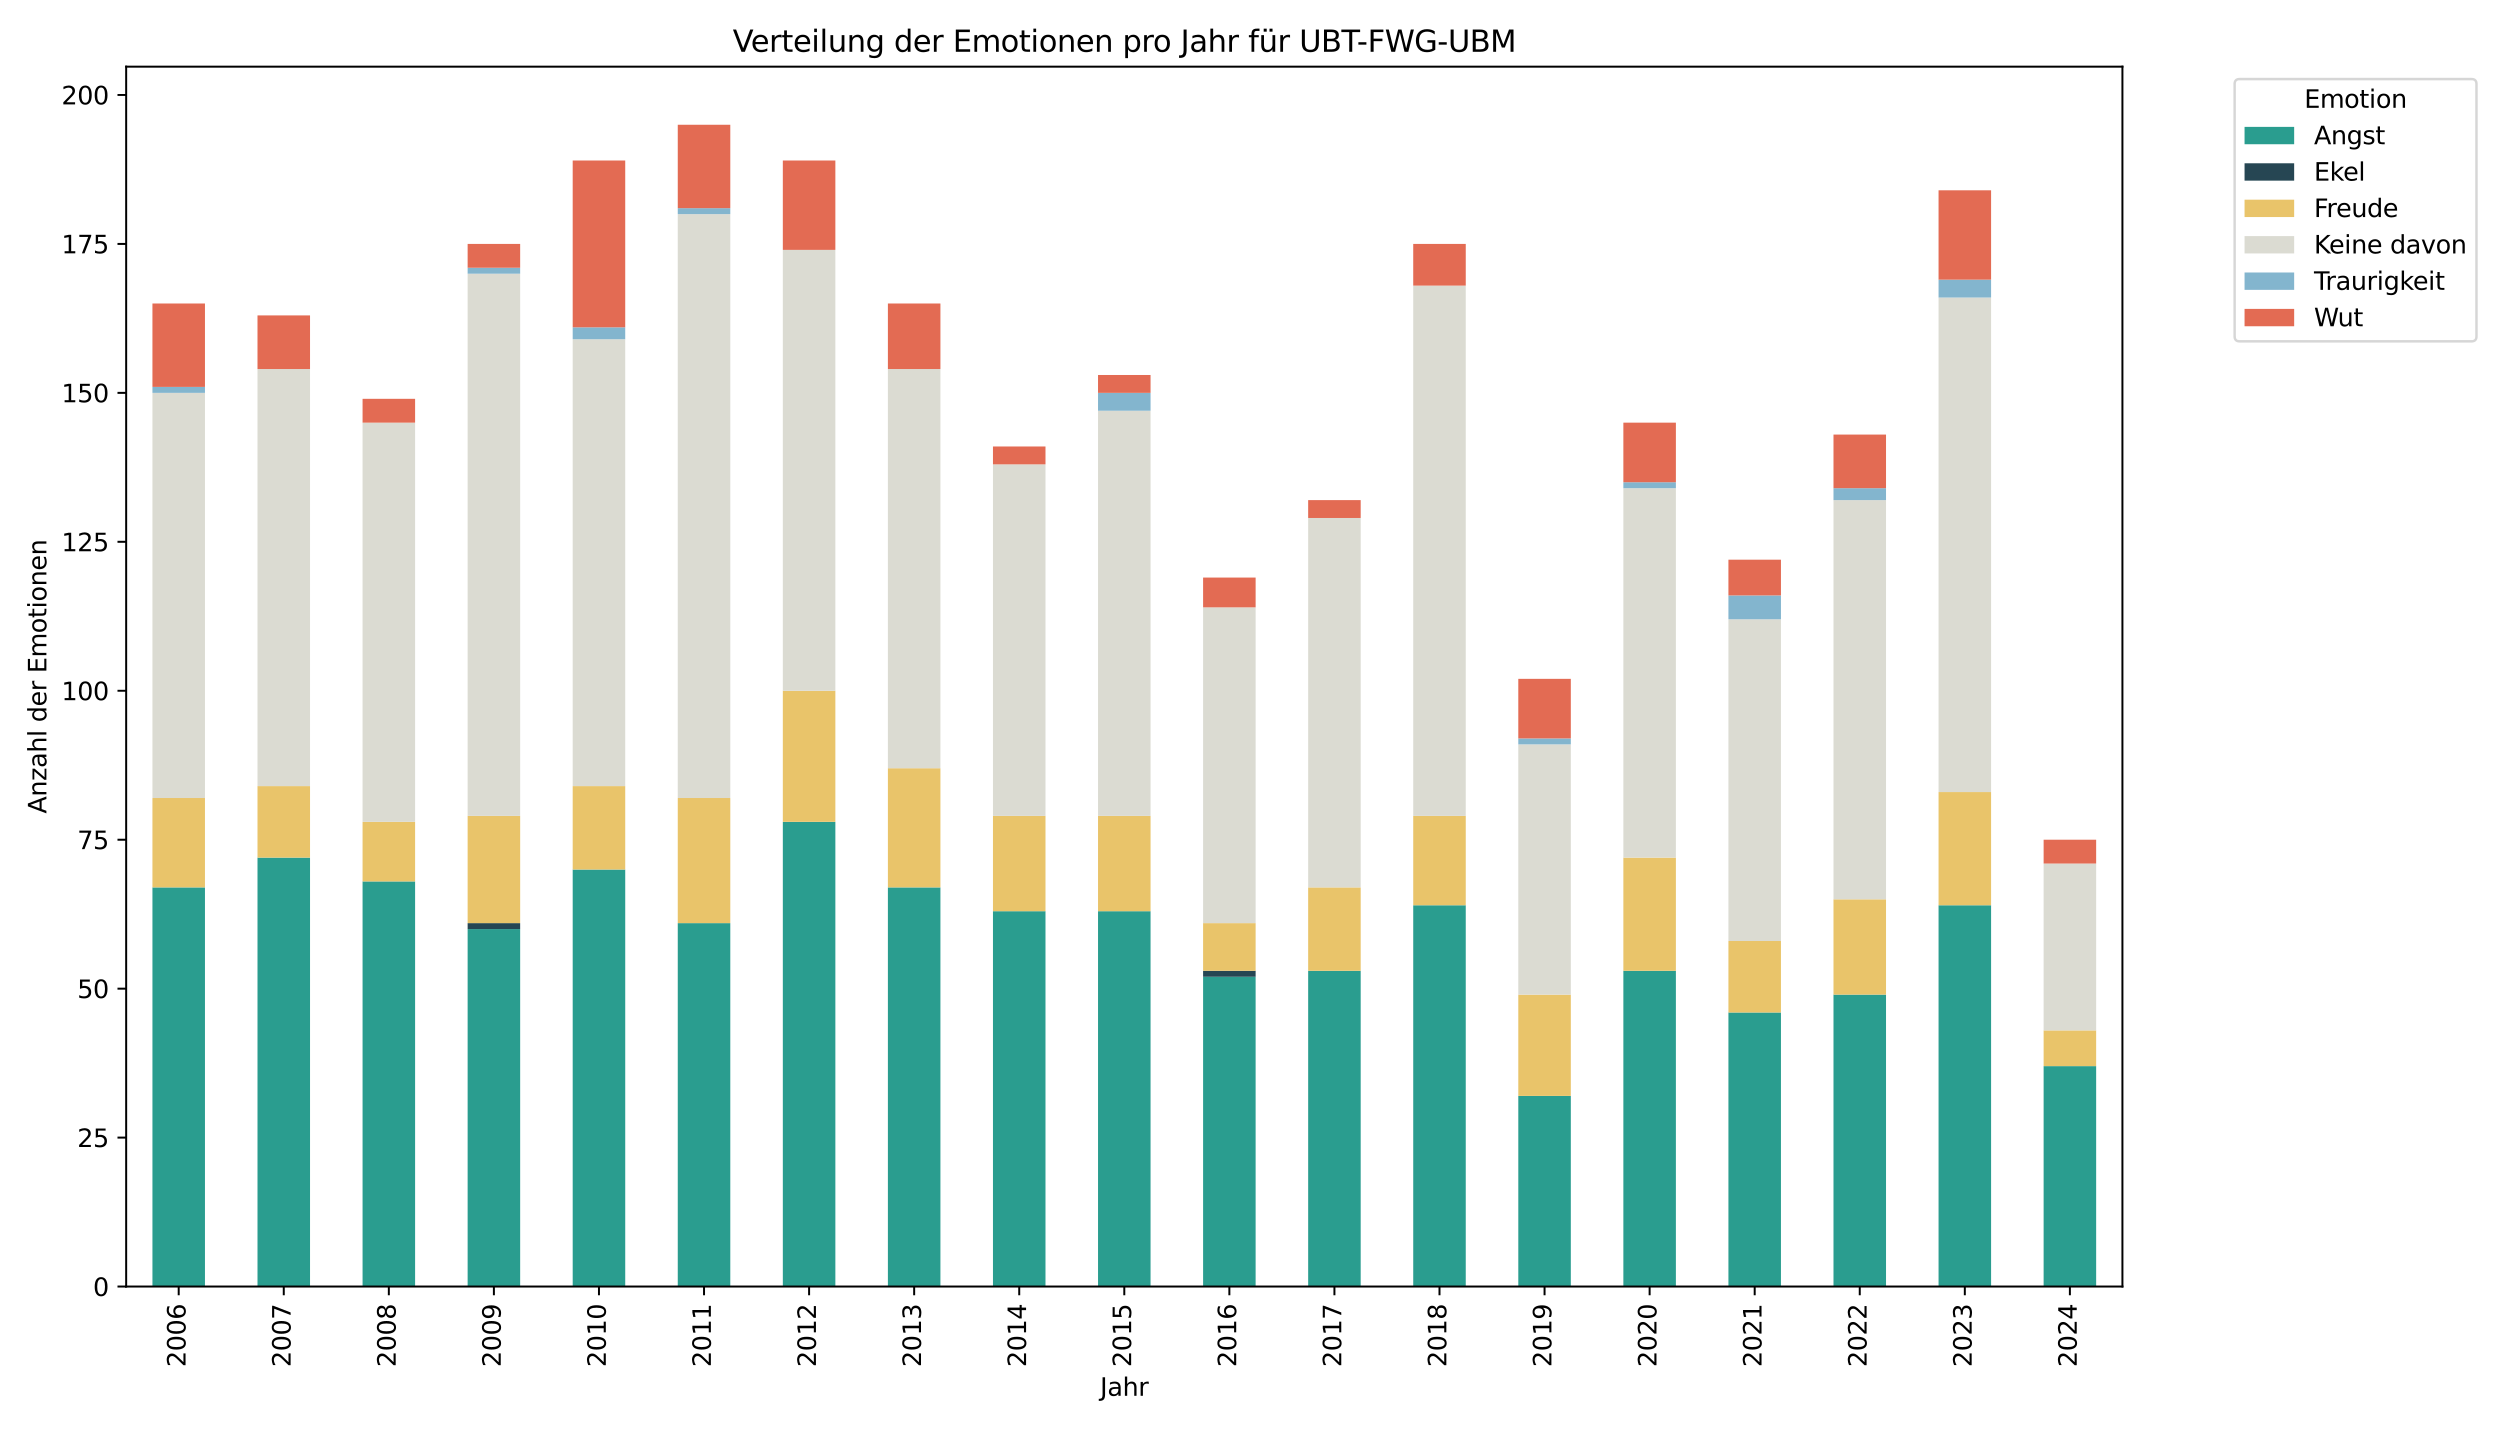 <?xml version="1.0" encoding="utf-8" standalone="no"?>
<!DOCTYPE svg PUBLIC "-//W3C//DTD SVG 1.1//EN"
  "http://www.w3.org/Graphics/SVG/1.1/DTD/svg11.dtd">
<svg xmlns:xlink="http://www.w3.org/1999/xlink" width="1008pt" height="576pt" viewBox="0 0 1008 576" xmlns="http://www.w3.org/2000/svg" version="1.1">
 <defs>
  <style type="text/css">*{stroke-linejoin: round; stroke-linecap: butt}</style>
 </defs>
 <g id="figure_1">
  <g id="patch_1">
   <path d="M 0 576 
L 1008 576 
L 1008 0 
L 0 0 
z
" style="fill: #ffffff"/>
  </g>
  <g id="axes_1">
   <g id="patch_2">
    <path d="M 50.87 518.74 
L 855.76 518.74 
L 855.76 26.88 
L 50.87 26.88 
z
" style="fill: #ffffff"/>
   </g>
   <g id="patch_3">
    <path d="M 61.461 518.74 
L 82.642 518.74 
L 82.642 357.789 
L 61.461 357.789 
z
" clip-path="url(#pc6733ae147)" style="fill: #2a9d8f"/>
   </g>
   <g id="patch_4">
    <path d="M 103.823 518.74 
L 125.005 518.74 
L 125.005 345.778 
L 103.823 345.778 
z
" clip-path="url(#pc6733ae147)" style="fill: #2a9d8f"/>
   </g>
   <g id="patch_5">
    <path d="M 146.186 518.74 
L 167.367 518.74 
L 167.367 355.387 
L 146.186 355.387 
z
" clip-path="url(#pc6733ae147)" style="fill: #2a9d8f"/>
   </g>
   <g id="patch_6">
    <path d="M 188.549 518.74 
L 209.73 518.74 
L 209.73 374.605 
L 188.549 374.605 
z
" clip-path="url(#pc6733ae147)" style="fill: #2a9d8f"/>
   </g>
   <g id="patch_7">
    <path d="M 230.911 518.74 
L 252.093 518.74 
L 252.093 350.583 
L 230.911 350.583 
z
" clip-path="url(#pc6733ae147)" style="fill: #2a9d8f"/>
   </g>
   <g id="patch_8">
    <path d="M 273.274 518.74 
L 294.455 518.74 
L 294.455 372.203 
L 273.274 372.203 
z
" clip-path="url(#pc6733ae147)" style="fill: #2a9d8f"/>
   </g>
   <g id="patch_9">
    <path d="M 315.636 518.74 
L 336.818 518.74 
L 336.818 331.365 
L 315.636 331.365 
z
" clip-path="url(#pc6733ae147)" style="fill: #2a9d8f"/>
   </g>
   <g id="patch_10">
    <path d="M 357.999 518.74 
L 379.18 518.74 
L 379.18 357.789 
L 357.999 357.789 
z
" clip-path="url(#pc6733ae147)" style="fill: #2a9d8f"/>
   </g>
   <g id="patch_11">
    <path d="M 400.362 518.74 
L 421.543 518.74 
L 421.543 367.398 
L 400.362 367.398 
z
" clip-path="url(#pc6733ae147)" style="fill: #2a9d8f"/>
   </g>
   <g id="patch_12">
    <path d="M 442.724 518.74 
L 463.906 518.74 
L 463.906 367.398 
L 442.724 367.398 
z
" clip-path="url(#pc6733ae147)" style="fill: #2a9d8f"/>
   </g>
   <g id="patch_13">
    <path d="M 485.087 518.74 
L 506.268 518.74 
L 506.268 393.823 
L 485.087 393.823 
z
" clip-path="url(#pc6733ae147)" style="fill: #2a9d8f"/>
   </g>
   <g id="patch_14">
    <path d="M 527.45 518.74 
L 548.631 518.74 
L 548.631 391.421 
L 527.45 391.421 
z
" clip-path="url(#pc6733ae147)" style="fill: #2a9d8f"/>
   </g>
   <g id="patch_15">
    <path d="M 569.812 518.74 
L 590.994 518.74 
L 590.994 364.996 
L 569.812 364.996 
z
" clip-path="url(#pc6733ae147)" style="fill: #2a9d8f"/>
   </g>
   <g id="patch_16">
    <path d="M 612.175 518.74 
L 633.356 518.74 
L 633.356 441.868 
L 612.175 441.868 
z
" clip-path="url(#pc6733ae147)" style="fill: #2a9d8f"/>
   </g>
   <g id="patch_17">
    <path d="M 654.538 518.74 
L 675.719 518.74 
L 675.719 391.421 
L 654.538 391.421 
z
" clip-path="url(#pc6733ae147)" style="fill: #2a9d8f"/>
   </g>
   <g id="patch_18">
    <path d="M 696.9 518.74 
L 718.081 518.74 
L 718.081 408.237 
L 696.9 408.237 
z
" clip-path="url(#pc6733ae147)" style="fill: #2a9d8f"/>
   </g>
   <g id="patch_19">
    <path d="M 739.263 518.74 
L 760.444 518.74 
L 760.444 401.03 
L 739.263 401.03 
z
" clip-path="url(#pc6733ae147)" style="fill: #2a9d8f"/>
   </g>
   <g id="patch_20">
    <path d="M 781.625 518.74 
L 802.807 518.74 
L 802.807 364.996 
L 781.625 364.996 
z
" clip-path="url(#pc6733ae147)" style="fill: #2a9d8f"/>
   </g>
   <g id="patch_21">
    <path d="M 823.988 518.74 
L 845.169 518.74 
L 845.169 429.857 
L 823.988 429.857 
z
" clip-path="url(#pc6733ae147)" style="fill: #2a9d8f"/>
   </g>
   <g id="patch_22">
    <path d="M 61.461 518.74 
L 82.642 518.74 
L 82.642 518.74 
L 61.461 518.74 
z
" clip-path="url(#pc6733ae147)" style="fill: #264653"/>
   </g>
   <g id="patch_23">
    <path d="M 103.823 518.74 
L 125.005 518.74 
L 125.005 518.74 
L 103.823 518.74 
z
" clip-path="url(#pc6733ae147)" style="fill: #264653"/>
   </g>
   <g id="patch_24">
    <path d="M 146.186 518.74 
L 167.367 518.74 
L 167.367 518.74 
L 146.186 518.74 
z
" clip-path="url(#pc6733ae147)" style="fill: #264653"/>
   </g>
   <g id="patch_25">
    <path d="M 188.549 374.605 
L 209.73 374.605 
L 209.73 372.203 
L 188.549 372.203 
z
" clip-path="url(#pc6733ae147)" style="fill: #264653"/>
   </g>
   <g id="patch_26">
    <path d="M 230.911 518.74 
L 252.093 518.74 
L 252.093 518.74 
L 230.911 518.74 
z
" clip-path="url(#pc6733ae147)" style="fill: #264653"/>
   </g>
   <g id="patch_27">
    <path d="M 273.274 518.74 
L 294.455 518.74 
L 294.455 518.74 
L 273.274 518.74 
z
" clip-path="url(#pc6733ae147)" style="fill: #264653"/>
   </g>
   <g id="patch_28">
    <path d="M 315.636 518.74 
L 336.818 518.74 
L 336.818 518.74 
L 315.636 518.74 
z
" clip-path="url(#pc6733ae147)" style="fill: #264653"/>
   </g>
   <g id="patch_29">
    <path d="M 357.999 518.74 
L 379.18 518.74 
L 379.18 518.74 
L 357.999 518.74 
z
" clip-path="url(#pc6733ae147)" style="fill: #264653"/>
   </g>
   <g id="patch_30">
    <path d="M 400.362 518.74 
L 421.543 518.74 
L 421.543 518.74 
L 400.362 518.74 
z
" clip-path="url(#pc6733ae147)" style="fill: #264653"/>
   </g>
   <g id="patch_31">
    <path d="M 442.724 518.74 
L 463.906 518.74 
L 463.906 518.74 
L 442.724 518.74 
z
" clip-path="url(#pc6733ae147)" style="fill: #264653"/>
   </g>
   <g id="patch_32">
    <path d="M 485.087 393.823 
L 506.268 393.823 
L 506.268 391.421 
L 485.087 391.421 
z
" clip-path="url(#pc6733ae147)" style="fill: #264653"/>
   </g>
   <g id="patch_33">
    <path d="M 527.45 518.74 
L 548.631 518.74 
L 548.631 518.74 
L 527.45 518.74 
z
" clip-path="url(#pc6733ae147)" style="fill: #264653"/>
   </g>
   <g id="patch_34">
    <path d="M 569.812 518.74 
L 590.994 518.74 
L 590.994 518.74 
L 569.812 518.74 
z
" clip-path="url(#pc6733ae147)" style="fill: #264653"/>
   </g>
   <g id="patch_35">
    <path d="M 612.175 518.74 
L 633.356 518.74 
L 633.356 518.74 
L 612.175 518.74 
z
" clip-path="url(#pc6733ae147)" style="fill: #264653"/>
   </g>
   <g id="patch_36">
    <path d="M 654.538 518.74 
L 675.719 518.74 
L 675.719 518.74 
L 654.538 518.74 
z
" clip-path="url(#pc6733ae147)" style="fill: #264653"/>
   </g>
   <g id="patch_37">
    <path d="M 696.9 518.74 
L 718.081 518.74 
L 718.081 518.74 
L 696.9 518.74 
z
" clip-path="url(#pc6733ae147)" style="fill: #264653"/>
   </g>
   <g id="patch_38">
    <path d="M 739.263 518.74 
L 760.444 518.74 
L 760.444 518.74 
L 739.263 518.74 
z
" clip-path="url(#pc6733ae147)" style="fill: #264653"/>
   </g>
   <g id="patch_39">
    <path d="M 781.625 518.74 
L 802.807 518.74 
L 802.807 518.74 
L 781.625 518.74 
z
" clip-path="url(#pc6733ae147)" style="fill: #264653"/>
   </g>
   <g id="patch_40">
    <path d="M 823.988 518.74 
L 845.169 518.74 
L 845.169 518.74 
L 823.988 518.74 
z
" clip-path="url(#pc6733ae147)" style="fill: #264653"/>
   </g>
   <g id="patch_41">
    <path d="M 61.461 357.789 
L 82.642 357.789 
L 82.642 321.756 
L 61.461 321.756 
z
" clip-path="url(#pc6733ae147)" style="fill: #e9c46a"/>
   </g>
   <g id="patch_42">
    <path d="M 103.823 345.778 
L 125.005 345.778 
L 125.005 316.951 
L 103.823 316.951 
z
" clip-path="url(#pc6733ae147)" style="fill: #e9c46a"/>
   </g>
   <g id="patch_43">
    <path d="M 146.186 355.387 
L 167.367 355.387 
L 167.367 331.365 
L 146.186 331.365 
z
" clip-path="url(#pc6733ae147)" style="fill: #e9c46a"/>
   </g>
   <g id="patch_44">
    <path d="M 188.549 372.203 
L 209.73 372.203 
L 209.73 328.963 
L 188.549 328.963 
z
" clip-path="url(#pc6733ae147)" style="fill: #e9c46a"/>
   </g>
   <g id="patch_45">
    <path d="M 230.911 350.583 
L 252.093 350.583 
L 252.093 316.951 
L 230.911 316.951 
z
" clip-path="url(#pc6733ae147)" style="fill: #e9c46a"/>
   </g>
   <g id="patch_46">
    <path d="M 273.274 372.203 
L 294.455 372.203 
L 294.455 321.756 
L 273.274 321.756 
z
" clip-path="url(#pc6733ae147)" style="fill: #e9c46a"/>
   </g>
   <g id="patch_47">
    <path d="M 315.636 331.365 
L 336.818 331.365 
L 336.818 278.515 
L 315.636 278.515 
z
" clip-path="url(#pc6733ae147)" style="fill: #e9c46a"/>
   </g>
   <g id="patch_48">
    <path d="M 357.999 357.789 
L 379.18 357.789 
L 379.18 309.745 
L 357.999 309.745 
z
" clip-path="url(#pc6733ae147)" style="fill: #e9c46a"/>
   </g>
   <g id="patch_49">
    <path d="M 400.362 367.398 
L 421.543 367.398 
L 421.543 328.963 
L 400.362 328.963 
z
" clip-path="url(#pc6733ae147)" style="fill: #e9c46a"/>
   </g>
   <g id="patch_50">
    <path d="M 442.724 367.398 
L 463.906 367.398 
L 463.906 328.963 
L 442.724 328.963 
z
" clip-path="url(#pc6733ae147)" style="fill: #e9c46a"/>
   </g>
   <g id="patch_51">
    <path d="M 485.087 391.421 
L 506.268 391.421 
L 506.268 372.203 
L 485.087 372.203 
z
" clip-path="url(#pc6733ae147)" style="fill: #e9c46a"/>
   </g>
   <g id="patch_52">
    <path d="M 527.45 391.421 
L 548.631 391.421 
L 548.631 357.789 
L 527.45 357.789 
z
" clip-path="url(#pc6733ae147)" style="fill: #e9c46a"/>
   </g>
   <g id="patch_53">
    <path d="M 569.812 364.996 
L 590.994 364.996 
L 590.994 328.963 
L 569.812 328.963 
z
" clip-path="url(#pc6733ae147)" style="fill: #e9c46a"/>
   </g>
   <g id="patch_54">
    <path d="M 612.175 441.868 
L 633.356 441.868 
L 633.356 401.03 
L 612.175 401.03 
z
" clip-path="url(#pc6733ae147)" style="fill: #e9c46a"/>
   </g>
   <g id="patch_55">
    <path d="M 654.538 391.421 
L 675.719 391.421 
L 675.719 345.778 
L 654.538 345.778 
z
" clip-path="url(#pc6733ae147)" style="fill: #e9c46a"/>
   </g>
   <g id="patch_56">
    <path d="M 696.9 408.237 
L 718.081 408.237 
L 718.081 379.41 
L 696.9 379.41 
z
" clip-path="url(#pc6733ae147)" style="fill: #e9c46a"/>
   </g>
   <g id="patch_57">
    <path d="M 739.263 401.03 
L 760.444 401.03 
L 760.444 362.594 
L 739.263 362.594 
z
" clip-path="url(#pc6733ae147)" style="fill: #e9c46a"/>
   </g>
   <g id="patch_58">
    <path d="M 781.625 364.996 
L 802.807 364.996 
L 802.807 319.354 
L 781.625 319.354 
z
" clip-path="url(#pc6733ae147)" style="fill: #e9c46a"/>
   </g>
   <g id="patch_59">
    <path d="M 823.988 429.857 
L 845.169 429.857 
L 845.169 415.443 
L 823.988 415.443 
z
" clip-path="url(#pc6733ae147)" style="fill: #e9c46a"/>
   </g>
   <g id="patch_60">
    <path d="M 61.461 321.756 
L 82.642 321.756 
L 82.642 158.403 
L 61.461 158.403 
z
" clip-path="url(#pc6733ae147)" style="fill: #dbdbd2"/>
   </g>
   <g id="patch_61">
    <path d="M 103.823 316.951 
L 125.005 316.951 
L 125.005 148.794 
L 103.823 148.794 
z
" clip-path="url(#pc6733ae147)" style="fill: #dbdbd2"/>
   </g>
   <g id="patch_62">
    <path d="M 146.186 331.365 
L 167.367 331.365 
L 167.367 170.414 
L 146.186 170.414 
z
" clip-path="url(#pc6733ae147)" style="fill: #dbdbd2"/>
   </g>
   <g id="patch_63">
    <path d="M 188.549 328.963 
L 209.73 328.963 
L 209.73 110.358 
L 188.549 110.358 
z
" clip-path="url(#pc6733ae147)" style="fill: #dbdbd2"/>
   </g>
   <g id="patch_64">
    <path d="M 230.911 316.951 
L 252.093 316.951 
L 252.093 136.783 
L 230.911 136.783 
z
" clip-path="url(#pc6733ae147)" style="fill: #dbdbd2"/>
   </g>
   <g id="patch_65">
    <path d="M 273.274 321.756 
L 294.455 321.756 
L 294.455 86.336 
L 273.274 86.336 
z
" clip-path="url(#pc6733ae147)" style="fill: #dbdbd2"/>
   </g>
   <g id="patch_66">
    <path d="M 315.636 278.515 
L 336.818 278.515 
L 336.818 100.749 
L 315.636 100.749 
z
" clip-path="url(#pc6733ae147)" style="fill: #dbdbd2"/>
   </g>
   <g id="patch_67">
    <path d="M 357.999 309.745 
L 379.18 309.745 
L 379.18 148.794 
L 357.999 148.794 
z
" clip-path="url(#pc6733ae147)" style="fill: #dbdbd2"/>
   </g>
   <g id="patch_68">
    <path d="M 400.362 328.963 
L 421.543 328.963 
L 421.543 187.23 
L 400.362 187.23 
z
" clip-path="url(#pc6733ae147)" style="fill: #dbdbd2"/>
   </g>
   <g id="patch_69">
    <path d="M 442.724 328.963 
L 463.906 328.963 
L 463.906 165.61 
L 442.724 165.61 
z
" clip-path="url(#pc6733ae147)" style="fill: #dbdbd2"/>
   </g>
   <g id="patch_70">
    <path d="M 485.087 372.203 
L 506.268 372.203 
L 506.268 244.884 
L 485.087 244.884 
z
" clip-path="url(#pc6733ae147)" style="fill: #dbdbd2"/>
   </g>
   <g id="patch_71">
    <path d="M 527.45 357.789 
L 548.631 357.789 
L 548.631 208.85 
L 527.45 208.85 
z
" clip-path="url(#pc6733ae147)" style="fill: #dbdbd2"/>
   </g>
   <g id="patch_72">
    <path d="M 569.812 328.963 
L 590.994 328.963 
L 590.994 115.163 
L 569.812 115.163 
z
" clip-path="url(#pc6733ae147)" style="fill: #dbdbd2"/>
   </g>
   <g id="patch_73">
    <path d="M 612.175 401.03 
L 633.356 401.03 
L 633.356 300.136 
L 612.175 300.136 
z
" clip-path="url(#pc6733ae147)" style="fill: #dbdbd2"/>
   </g>
   <g id="patch_74">
    <path d="M 654.538 345.778 
L 675.719 345.778 
L 675.719 196.839 
L 654.538 196.839 
z
" clip-path="url(#pc6733ae147)" style="fill: #dbdbd2"/>
   </g>
   <g id="patch_75">
    <path d="M 696.9 379.41 
L 718.081 379.41 
L 718.081 249.688 
L 696.9 249.688 
z
" clip-path="url(#pc6733ae147)" style="fill: #dbdbd2"/>
   </g>
   <g id="patch_76">
    <path d="M 739.263 362.594 
L 760.444 362.594 
L 760.444 201.643 
L 739.263 201.643 
z
" clip-path="url(#pc6733ae147)" style="fill: #dbdbd2"/>
   </g>
   <g id="patch_77">
    <path d="M 781.625 319.354 
L 802.807 319.354 
L 802.807 119.967 
L 781.625 119.967 
z
" clip-path="url(#pc6733ae147)" style="fill: #dbdbd2"/>
   </g>
   <g id="patch_78">
    <path d="M 823.988 415.443 
L 845.169 415.443 
L 845.169 348.18 
L 823.988 348.18 
z
" clip-path="url(#pc6733ae147)" style="fill: #dbdbd2"/>
   </g>
   <g id="patch_79">
    <path d="M 61.461 158.403 
L 82.642 158.403 
L 82.642 156.001 
L 61.461 156.001 
z
" clip-path="url(#pc6733ae147)" style="fill: #83b5ce"/>
   </g>
   <g id="patch_80">
    <path d="M 103.823 518.74 
L 125.005 518.74 
L 125.005 518.74 
L 103.823 518.74 
z
" clip-path="url(#pc6733ae147)" style="fill: #83b5ce"/>
   </g>
   <g id="patch_81">
    <path d="M 146.186 518.74 
L 167.367 518.74 
L 167.367 518.74 
L 146.186 518.74 
z
" clip-path="url(#pc6733ae147)" style="fill: #83b5ce"/>
   </g>
   <g id="patch_82">
    <path d="M 188.549 110.358 
L 209.73 110.358 
L 209.73 107.956 
L 188.549 107.956 
z
" clip-path="url(#pc6733ae147)" style="fill: #83b5ce"/>
   </g>
   <g id="patch_83">
    <path d="M 230.911 136.783 
L 252.093 136.783 
L 252.093 131.978 
L 230.911 131.978 
z
" clip-path="url(#pc6733ae147)" style="fill: #83b5ce"/>
   </g>
   <g id="patch_84">
    <path d="M 273.274 86.336 
L 294.455 86.336 
L 294.455 83.933 
L 273.274 83.933 
z
" clip-path="url(#pc6733ae147)" style="fill: #83b5ce"/>
   </g>
   <g id="patch_85">
    <path d="M 315.636 518.74 
L 336.818 518.74 
L 336.818 518.74 
L 315.636 518.74 
z
" clip-path="url(#pc6733ae147)" style="fill: #83b5ce"/>
   </g>
   <g id="patch_86">
    <path d="M 357.999 518.74 
L 379.18 518.74 
L 379.18 518.74 
L 357.999 518.74 
z
" clip-path="url(#pc6733ae147)" style="fill: #83b5ce"/>
   </g>
   <g id="patch_87">
    <path d="M 400.362 518.74 
L 421.543 518.74 
L 421.543 518.74 
L 400.362 518.74 
z
" clip-path="url(#pc6733ae147)" style="fill: #83b5ce"/>
   </g>
   <g id="patch_88">
    <path d="M 442.724 165.61 
L 463.906 165.61 
L 463.906 158.403 
L 442.724 158.403 
z
" clip-path="url(#pc6733ae147)" style="fill: #83b5ce"/>
   </g>
   <g id="patch_89">
    <path d="M 485.087 518.74 
L 506.268 518.74 
L 506.268 518.74 
L 485.087 518.74 
z
" clip-path="url(#pc6733ae147)" style="fill: #83b5ce"/>
   </g>
   <g id="patch_90">
    <path d="M 527.45 518.74 
L 548.631 518.74 
L 548.631 518.74 
L 527.45 518.74 
z
" clip-path="url(#pc6733ae147)" style="fill: #83b5ce"/>
   </g>
   <g id="patch_91">
    <path d="M 569.812 518.74 
L 590.994 518.74 
L 590.994 518.74 
L 569.812 518.74 
z
" clip-path="url(#pc6733ae147)" style="fill: #83b5ce"/>
   </g>
   <g id="patch_92">
    <path d="M 612.175 300.136 
L 633.356 300.136 
L 633.356 297.733 
L 612.175 297.733 
z
" clip-path="url(#pc6733ae147)" style="fill: #83b5ce"/>
   </g>
   <g id="patch_93">
    <path d="M 654.538 196.839 
L 675.719 196.839 
L 675.719 194.437 
L 654.538 194.437 
z
" clip-path="url(#pc6733ae147)" style="fill: #83b5ce"/>
   </g>
   <g id="patch_94">
    <path d="M 696.9 249.688 
L 718.081 249.688 
L 718.081 240.079 
L 696.9 240.079 
z
" clip-path="url(#pc6733ae147)" style="fill: #83b5ce"/>
   </g>
   <g id="patch_95">
    <path d="M 739.263 201.643 
L 760.444 201.643 
L 760.444 196.839 
L 739.263 196.839 
z
" clip-path="url(#pc6733ae147)" style="fill: #83b5ce"/>
   </g>
   <g id="patch_96">
    <path d="M 781.625 119.967 
L 802.807 119.967 
L 802.807 112.76 
L 781.625 112.76 
z
" clip-path="url(#pc6733ae147)" style="fill: #83b5ce"/>
   </g>
   <g id="patch_97">
    <path d="M 823.988 518.74 
L 845.169 518.74 
L 845.169 518.74 
L 823.988 518.74 
z
" clip-path="url(#pc6733ae147)" style="fill: #83b5ce"/>
   </g>
   <g id="patch_98">
    <path d="M 61.461 156.001 
L 82.642 156.001 
L 82.642 122.369 
L 61.461 122.369 
z
" clip-path="url(#pc6733ae147)" style="fill: #e36b53"/>
   </g>
   <g id="patch_99">
    <path d="M 103.823 148.794 
L 125.005 148.794 
L 125.005 127.174 
L 103.823 127.174 
z
" clip-path="url(#pc6733ae147)" style="fill: #e36b53"/>
   </g>
   <g id="patch_100">
    <path d="M 146.186 170.414 
L 167.367 170.414 
L 167.367 160.805 
L 146.186 160.805 
z
" clip-path="url(#pc6733ae147)" style="fill: #e36b53"/>
   </g>
   <g id="patch_101">
    <path d="M 188.549 107.956 
L 209.73 107.956 
L 209.73 98.347 
L 188.549 98.347 
z
" clip-path="url(#pc6733ae147)" style="fill: #e36b53"/>
   </g>
   <g id="patch_102">
    <path d="M 230.911 131.978 
L 252.093 131.978 
L 252.093 64.715 
L 230.911 64.715 
z
" clip-path="url(#pc6733ae147)" style="fill: #e36b53"/>
   </g>
   <g id="patch_103">
    <path d="M 273.274 83.933 
L 294.455 83.933 
L 294.455 50.302 
L 273.274 50.302 
z
" clip-path="url(#pc6733ae147)" style="fill: #e36b53"/>
   </g>
   <g id="patch_104">
    <path d="M 315.636 100.749 
L 336.818 100.749 
L 336.818 64.715 
L 315.636 64.715 
z
" clip-path="url(#pc6733ae147)" style="fill: #e36b53"/>
   </g>
   <g id="patch_105">
    <path d="M 357.999 148.794 
L 379.18 148.794 
L 379.18 122.369 
L 357.999 122.369 
z
" clip-path="url(#pc6733ae147)" style="fill: #e36b53"/>
   </g>
   <g id="patch_106">
    <path d="M 400.362 187.23 
L 421.543 187.23 
L 421.543 180.023 
L 400.362 180.023 
z
" clip-path="url(#pc6733ae147)" style="fill: #e36b53"/>
   </g>
   <g id="patch_107">
    <path d="M 442.724 158.403 
L 463.906 158.403 
L 463.906 151.196 
L 442.724 151.196 
z
" clip-path="url(#pc6733ae147)" style="fill: #e36b53"/>
   </g>
   <g id="patch_108">
    <path d="M 485.087 244.884 
L 506.268 244.884 
L 506.268 232.873 
L 485.087 232.873 
z
" clip-path="url(#pc6733ae147)" style="fill: #e36b53"/>
   </g>
   <g id="patch_109">
    <path d="M 527.45 208.85 
L 548.631 208.85 
L 548.631 201.643 
L 527.45 201.643 
z
" clip-path="url(#pc6733ae147)" style="fill: #e36b53"/>
   </g>
   <g id="patch_110">
    <path d="M 569.812 115.163 
L 590.994 115.163 
L 590.994 98.347 
L 569.812 98.347 
z
" clip-path="url(#pc6733ae147)" style="fill: #e36b53"/>
   </g>
   <g id="patch_111">
    <path d="M 612.175 297.733 
L 633.356 297.733 
L 633.356 273.711 
L 612.175 273.711 
z
" clip-path="url(#pc6733ae147)" style="fill: #e36b53"/>
   </g>
   <g id="patch_112">
    <path d="M 654.538 194.437 
L 675.719 194.437 
L 675.719 170.414 
L 654.538 170.414 
z
" clip-path="url(#pc6733ae147)" style="fill: #e36b53"/>
   </g>
   <g id="patch_113">
    <path d="M 696.9 240.079 
L 718.081 240.079 
L 718.081 225.666 
L 696.9 225.666 
z
" clip-path="url(#pc6733ae147)" style="fill: #e36b53"/>
   </g>
   <g id="patch_114">
    <path d="M 739.263 196.839 
L 760.444 196.839 
L 760.444 175.219 
L 739.263 175.219 
z
" clip-path="url(#pc6733ae147)" style="fill: #e36b53"/>
   </g>
   <g id="patch_115">
    <path d="M 781.625 112.76 
L 802.807 112.76 
L 802.807 76.727 
L 781.625 76.727 
z
" clip-path="url(#pc6733ae147)" style="fill: #e36b53"/>
   </g>
   <g id="patch_116">
    <path d="M 823.988 348.18 
L 845.169 348.18 
L 845.169 338.572 
L 823.988 338.572 
z
" clip-path="url(#pc6733ae147)" style="fill: #e36b53"/>
   </g>
   <g id="matplotlib.axis_1">
    <g id="xtick_1">
     <g id="line2d_1">
      <defs>
       <path id="m3688b5dd7b" d="M 0 0 
L 0 3.5 
" style="stroke: #000000; stroke-width: 0.8"/>
      </defs>
      <g>
       <use xlink:href="#m3688b5dd7b" x="72.051" y="518.74" style="stroke: #000000; stroke-width: 0.8"/>
      </g>
     </g>
     <g id="text_1">
      <!-- 2006 -->
      <g transform="translate(74.811 551.19) rotate(-90) scale(0.1 -0.1)">
       <defs>
        <path id="DejaVuSans-32" d="M 1228 531 
L 3431 531 
L 3431 0 
L 469 0 
L 469 531 
Q 828 903 1448 1529 
Q 2069 2156 2228 2338 
Q 2531 2678 2651 2914 
Q 2772 3150 2772 3378 
Q 2772 3750 2511 3984 
Q 2250 4219 1831 4219 
Q 1534 4219 1204 4116 
Q 875 4013 500 3803 
L 500 4441 
Q 881 4594 1212 4672 
Q 1544 4750 1819 4750 
Q 2544 4750 2975 4387 
Q 3406 4025 3406 3419 
Q 3406 3131 3298 2873 
Q 3191 2616 2906 2266 
Q 2828 2175 2409 1742 
Q 1991 1309 1228 531 
z
" transform="scale(0.016)"/>
        <path id="DejaVuSans-30" d="M 2034 4250 
Q 1547 4250 1301 3770 
Q 1056 3291 1056 2328 
Q 1056 1369 1301 889 
Q 1547 409 2034 409 
Q 2525 409 2770 889 
Q 3016 1369 3016 2328 
Q 3016 3291 2770 3770 
Q 2525 4250 2034 4250 
z
M 2034 4750 
Q 2819 4750 3233 4129 
Q 3647 3509 3647 2328 
Q 3647 1150 3233 529 
Q 2819 -91 2034 -91 
Q 1250 -91 836 529 
Q 422 1150 422 2328 
Q 422 3509 836 4129 
Q 1250 4750 2034 4750 
z
" transform="scale(0.016)"/>
        <path id="DejaVuSans-36" d="M 2113 2584 
Q 1688 2584 1439 2293 
Q 1191 2003 1191 1497 
Q 1191 994 1439 701 
Q 1688 409 2113 409 
Q 2538 409 2786 701 
Q 3034 994 3034 1497 
Q 3034 2003 2786 2293 
Q 2538 2584 2113 2584 
z
M 3366 4563 
L 3366 3988 
Q 3128 4100 2886 4159 
Q 2644 4219 2406 4219 
Q 1781 4219 1451 3797 
Q 1122 3375 1075 2522 
Q 1259 2794 1537 2939 
Q 1816 3084 2150 3084 
Q 2853 3084 3261 2657 
Q 3669 2231 3669 1497 
Q 3669 778 3244 343 
Q 2819 -91 2113 -91 
Q 1303 -91 875 529 
Q 447 1150 447 2328 
Q 447 3434 972 4092 
Q 1497 4750 2381 4750 
Q 2619 4750 2861 4703 
Q 3103 4656 3366 4563 
z
" transform="scale(0.016)"/>
       </defs>
       <use xlink:href="#DejaVuSans-32"/>
       <use xlink:href="#DejaVuSans-30" x="63.623"/>
       <use xlink:href="#DejaVuSans-30" x="127.246"/>
       <use xlink:href="#DejaVuSans-36" x="190.869"/>
      </g>
     </g>
    </g>
    <g id="xtick_2">
     <g id="line2d_2">
      <g>
       <use xlink:href="#m3688b5dd7b" x="114.414" y="518.74" style="stroke: #000000; stroke-width: 0.8"/>
      </g>
     </g>
     <g id="text_2">
      <!-- 2007 -->
      <g transform="translate(117.173 551.19) rotate(-90) scale(0.1 -0.1)">
       <defs>
        <path id="DejaVuSans-37" d="M 525 4666 
L 3525 4666 
L 3525 4397 
L 1831 0 
L 1172 0 
L 2766 4134 
L 525 4134 
L 525 4666 
z
" transform="scale(0.016)"/>
       </defs>
       <use xlink:href="#DejaVuSans-32"/>
       <use xlink:href="#DejaVuSans-30" x="63.623"/>
       <use xlink:href="#DejaVuSans-30" x="127.246"/>
       <use xlink:href="#DejaVuSans-37" x="190.869"/>
      </g>
     </g>
    </g>
    <g id="xtick_3">
     <g id="line2d_3">
      <g>
       <use xlink:href="#m3688b5dd7b" x="156.777" y="518.74" style="stroke: #000000; stroke-width: 0.8"/>
      </g>
     </g>
     <g id="text_3">
      <!-- 2008 -->
      <g transform="translate(159.536 551.19) rotate(-90) scale(0.1 -0.1)">
       <defs>
        <path id="DejaVuSans-38" d="M 2034 2216 
Q 1584 2216 1326 1975 
Q 1069 1734 1069 1313 
Q 1069 891 1326 650 
Q 1584 409 2034 409 
Q 2484 409 2743 651 
Q 3003 894 3003 1313 
Q 3003 1734 2745 1975 
Q 2488 2216 2034 2216 
z
M 1403 2484 
Q 997 2584 770 2862 
Q 544 3141 544 3541 
Q 544 4100 942 4425 
Q 1341 4750 2034 4750 
Q 2731 4750 3128 4425 
Q 3525 4100 3525 3541 
Q 3525 3141 3298 2862 
Q 3072 2584 2669 2484 
Q 3125 2378 3379 2068 
Q 3634 1759 3634 1313 
Q 3634 634 3220 271 
Q 2806 -91 2034 -91 
Q 1263 -91 848 271 
Q 434 634 434 1313 
Q 434 1759 690 2068 
Q 947 2378 1403 2484 
z
M 1172 3481 
Q 1172 3119 1398 2916 
Q 1625 2713 2034 2713 
Q 2441 2713 2670 2916 
Q 2900 3119 2900 3481 
Q 2900 3844 2670 4047 
Q 2441 4250 2034 4250 
Q 1625 4250 1398 4047 
Q 1172 3844 1172 3481 
z
" transform="scale(0.016)"/>
       </defs>
       <use xlink:href="#DejaVuSans-32"/>
       <use xlink:href="#DejaVuSans-30" x="63.623"/>
       <use xlink:href="#DejaVuSans-30" x="127.246"/>
       <use xlink:href="#DejaVuSans-38" x="190.869"/>
      </g>
     </g>
    </g>
    <g id="xtick_4">
     <g id="line2d_4">
      <g>
       <use xlink:href="#m3688b5dd7b" x="199.139" y="518.74" style="stroke: #000000; stroke-width: 0.8"/>
      </g>
     </g>
     <g id="text_4">
      <!-- 2009 -->
      <g transform="translate(201.899 551.19) rotate(-90) scale(0.1 -0.1)">
       <defs>
        <path id="DejaVuSans-39" d="M 703 97 
L 703 672 
Q 941 559 1184 500 
Q 1428 441 1663 441 
Q 2288 441 2617 861 
Q 2947 1281 2994 2138 
Q 2813 1869 2534 1725 
Q 2256 1581 1919 1581 
Q 1219 1581 811 2004 
Q 403 2428 403 3163 
Q 403 3881 828 4315 
Q 1253 4750 1959 4750 
Q 2769 4750 3195 4129 
Q 3622 3509 3622 2328 
Q 3622 1225 3098 567 
Q 2575 -91 1691 -91 
Q 1453 -91 1209 -44 
Q 966 3 703 97 
z
M 1959 2075 
Q 2384 2075 2632 2365 
Q 2881 2656 2881 3163 
Q 2881 3666 2632 3958 
Q 2384 4250 1959 4250 
Q 1534 4250 1286 3958 
Q 1038 3666 1038 3163 
Q 1038 2656 1286 2365 
Q 1534 2075 1959 2075 
z
" transform="scale(0.016)"/>
       </defs>
       <use xlink:href="#DejaVuSans-32"/>
       <use xlink:href="#DejaVuSans-30" x="63.623"/>
       <use xlink:href="#DejaVuSans-30" x="127.246"/>
       <use xlink:href="#DejaVuSans-39" x="190.869"/>
      </g>
     </g>
    </g>
    <g id="xtick_5">
     <g id="line2d_5">
      <g>
       <use xlink:href="#m3688b5dd7b" x="241.502" y="518.74" style="stroke: #000000; stroke-width: 0.8"/>
      </g>
     </g>
     <g id="text_5">
      <!-- 2010 -->
      <g transform="translate(244.261 551.19) rotate(-90) scale(0.1 -0.1)">
       <defs>
        <path id="DejaVuSans-31" d="M 794 531 
L 1825 531 
L 1825 4091 
L 703 3866 
L 703 4441 
L 1819 4666 
L 2450 4666 
L 2450 531 
L 3481 531 
L 3481 0 
L 794 0 
L 794 531 
z
" transform="scale(0.016)"/>
       </defs>
       <use xlink:href="#DejaVuSans-32"/>
       <use xlink:href="#DejaVuSans-30" x="63.623"/>
       <use xlink:href="#DejaVuSans-31" x="127.246"/>
       <use xlink:href="#DejaVuSans-30" x="190.869"/>
      </g>
     </g>
    </g>
    <g id="xtick_6">
     <g id="line2d_6">
      <g>
       <use xlink:href="#m3688b5dd7b" x="283.864" y="518.74" style="stroke: #000000; stroke-width: 0.8"/>
      </g>
     </g>
     <g id="text_6">
      <!-- 2011 -->
      <g transform="translate(286.624 551.19) rotate(-90) scale(0.1 -0.1)">
       <use xlink:href="#DejaVuSans-32"/>
       <use xlink:href="#DejaVuSans-30" x="63.623"/>
       <use xlink:href="#DejaVuSans-31" x="127.246"/>
       <use xlink:href="#DejaVuSans-31" x="190.869"/>
      </g>
     </g>
    </g>
    <g id="xtick_7">
     <g id="line2d_7">
      <g>
       <use xlink:href="#m3688b5dd7b" x="326.227" y="518.74" style="stroke: #000000; stroke-width: 0.8"/>
      </g>
     </g>
     <g id="text_7">
      <!-- 2012 -->
      <g transform="translate(328.986 551.19) rotate(-90) scale(0.1 -0.1)">
       <use xlink:href="#DejaVuSans-32"/>
       <use xlink:href="#DejaVuSans-30" x="63.623"/>
       <use xlink:href="#DejaVuSans-31" x="127.246"/>
       <use xlink:href="#DejaVuSans-32" x="190.869"/>
      </g>
     </g>
    </g>
    <g id="xtick_8">
     <g id="line2d_8">
      <g>
       <use xlink:href="#m3688b5dd7b" x="368.59" y="518.74" style="stroke: #000000; stroke-width: 0.8"/>
      </g>
     </g>
     <g id="text_8">
      <!-- 2013 -->
      <g transform="translate(371.349 551.19) rotate(-90) scale(0.1 -0.1)">
       <defs>
        <path id="DejaVuSans-33" d="M 2597 2516 
Q 3050 2419 3304 2112 
Q 3559 1806 3559 1356 
Q 3559 666 3084 287 
Q 2609 -91 1734 -91 
Q 1441 -91 1130 -33 
Q 819 25 488 141 
L 488 750 
Q 750 597 1062 519 
Q 1375 441 1716 441 
Q 2309 441 2620 675 
Q 2931 909 2931 1356 
Q 2931 1769 2642 2001 
Q 2353 2234 1838 2234 
L 1294 2234 
L 1294 2753 
L 1863 2753 
Q 2328 2753 2575 2939 
Q 2822 3125 2822 3475 
Q 2822 3834 2567 4026 
Q 2313 4219 1838 4219 
Q 1578 4219 1281 4162 
Q 984 4106 628 3988 
L 628 4550 
Q 988 4650 1302 4700 
Q 1616 4750 1894 4750 
Q 2613 4750 3031 4423 
Q 3450 4097 3450 3541 
Q 3450 3153 3228 2886 
Q 3006 2619 2597 2516 
z
" transform="scale(0.016)"/>
       </defs>
       <use xlink:href="#DejaVuSans-32"/>
       <use xlink:href="#DejaVuSans-30" x="63.623"/>
       <use xlink:href="#DejaVuSans-31" x="127.246"/>
       <use xlink:href="#DejaVuSans-33" x="190.869"/>
      </g>
     </g>
    </g>
    <g id="xtick_9">
     <g id="line2d_9">
      <g>
       <use xlink:href="#m3688b5dd7b" x="410.952" y="518.74" style="stroke: #000000; stroke-width: 0.8"/>
      </g>
     </g>
     <g id="text_9">
      <!-- 2014 -->
      <g transform="translate(413.712 551.19) rotate(-90) scale(0.1 -0.1)">
       <defs>
        <path id="DejaVuSans-34" d="M 2419 4116 
L 825 1625 
L 2419 1625 
L 2419 4116 
z
M 2253 4666 
L 3047 4666 
L 3047 1625 
L 3713 1625 
L 3713 1100 
L 3047 1100 
L 3047 0 
L 2419 0 
L 2419 1100 
L 313 1100 
L 313 1709 
L 2253 4666 
z
" transform="scale(0.016)"/>
       </defs>
       <use xlink:href="#DejaVuSans-32"/>
       <use xlink:href="#DejaVuSans-30" x="63.623"/>
       <use xlink:href="#DejaVuSans-31" x="127.246"/>
       <use xlink:href="#DejaVuSans-34" x="190.869"/>
      </g>
     </g>
    </g>
    <g id="xtick_10">
     <g id="line2d_10">
      <g>
       <use xlink:href="#m3688b5dd7b" x="453.315" y="518.74" style="stroke: #000000; stroke-width: 0.8"/>
      </g>
     </g>
     <g id="text_10">
      <!-- 2015 -->
      <g transform="translate(456.074 551.19) rotate(-90) scale(0.1 -0.1)">
       <defs>
        <path id="DejaVuSans-35" d="M 691 4666 
L 3169 4666 
L 3169 4134 
L 1269 4134 
L 1269 2991 
Q 1406 3038 1543 3061 
Q 1681 3084 1819 3084 
Q 2600 3084 3056 2656 
Q 3513 2228 3513 1497 
Q 3513 744 3044 326 
Q 2575 -91 1722 -91 
Q 1428 -91 1123 -41 
Q 819 9 494 109 
L 494 744 
Q 775 591 1075 516 
Q 1375 441 1709 441 
Q 2250 441 2565 725 
Q 2881 1009 2881 1497 
Q 2881 1984 2565 2268 
Q 2250 2553 1709 2553 
Q 1456 2553 1204 2497 
Q 953 2441 691 2322 
L 691 4666 
z
" transform="scale(0.016)"/>
       </defs>
       <use xlink:href="#DejaVuSans-32"/>
       <use xlink:href="#DejaVuSans-30" x="63.623"/>
       <use xlink:href="#DejaVuSans-31" x="127.246"/>
       <use xlink:href="#DejaVuSans-35" x="190.869"/>
      </g>
     </g>
    </g>
    <g id="xtick_11">
     <g id="line2d_11">
      <g>
       <use xlink:href="#m3688b5dd7b" x="495.678" y="518.74" style="stroke: #000000; stroke-width: 0.8"/>
      </g>
     </g>
     <g id="text_11">
      <!-- 2016 -->
      <g transform="translate(498.437 551.19) rotate(-90) scale(0.1 -0.1)">
       <use xlink:href="#DejaVuSans-32"/>
       <use xlink:href="#DejaVuSans-30" x="63.623"/>
       <use xlink:href="#DejaVuSans-31" x="127.246"/>
       <use xlink:href="#DejaVuSans-36" x="190.869"/>
      </g>
     </g>
    </g>
    <g id="xtick_12">
     <g id="line2d_12">
      <g>
       <use xlink:href="#m3688b5dd7b" x="538.04" y="518.74" style="stroke: #000000; stroke-width: 0.8"/>
      </g>
     </g>
     <g id="text_12">
      <!-- 2017 -->
      <g transform="translate(540.8 551.19) rotate(-90) scale(0.1 -0.1)">
       <use xlink:href="#DejaVuSans-32"/>
       <use xlink:href="#DejaVuSans-30" x="63.623"/>
       <use xlink:href="#DejaVuSans-31" x="127.246"/>
       <use xlink:href="#DejaVuSans-37" x="190.869"/>
      </g>
     </g>
    </g>
    <g id="xtick_13">
     <g id="line2d_13">
      <g>
       <use xlink:href="#m3688b5dd7b" x="580.403" y="518.74" style="stroke: #000000; stroke-width: 0.8"/>
      </g>
     </g>
     <g id="text_13">
      <!-- 2018 -->
      <g transform="translate(583.162 551.19) rotate(-90) scale(0.1 -0.1)">
       <use xlink:href="#DejaVuSans-32"/>
       <use xlink:href="#DejaVuSans-30" x="63.623"/>
       <use xlink:href="#DejaVuSans-31" x="127.246"/>
       <use xlink:href="#DejaVuSans-38" x="190.869"/>
      </g>
     </g>
    </g>
    <g id="xtick_14">
     <g id="line2d_14">
      <g>
       <use xlink:href="#m3688b5dd7b" x="622.766" y="518.74" style="stroke: #000000; stroke-width: 0.8"/>
      </g>
     </g>
     <g id="text_14">
      <!-- 2019 -->
      <g transform="translate(625.525 551.19) rotate(-90) scale(0.1 -0.1)">
       <use xlink:href="#DejaVuSans-32"/>
       <use xlink:href="#DejaVuSans-30" x="63.623"/>
       <use xlink:href="#DejaVuSans-31" x="127.246"/>
       <use xlink:href="#DejaVuSans-39" x="190.869"/>
      </g>
     </g>
    </g>
    <g id="xtick_15">
     <g id="line2d_15">
      <g>
       <use xlink:href="#m3688b5dd7b" x="665.128" y="518.74" style="stroke: #000000; stroke-width: 0.8"/>
      </g>
     </g>
     <g id="text_15">
      <!-- 2020 -->
      <g transform="translate(667.888 551.19) rotate(-90) scale(0.1 -0.1)">
       <use xlink:href="#DejaVuSans-32"/>
       <use xlink:href="#DejaVuSans-30" x="63.623"/>
       <use xlink:href="#DejaVuSans-32" x="127.246"/>
       <use xlink:href="#DejaVuSans-30" x="190.869"/>
      </g>
     </g>
    </g>
    <g id="xtick_16">
     <g id="line2d_16">
      <g>
       <use xlink:href="#m3688b5dd7b" x="707.491" y="518.74" style="stroke: #000000; stroke-width: 0.8"/>
      </g>
     </g>
     <g id="text_16">
      <!-- 2021 -->
      <g transform="translate(710.25 551.19) rotate(-90) scale(0.1 -0.1)">
       <use xlink:href="#DejaVuSans-32"/>
       <use xlink:href="#DejaVuSans-30" x="63.623"/>
       <use xlink:href="#DejaVuSans-32" x="127.246"/>
       <use xlink:href="#DejaVuSans-31" x="190.869"/>
      </g>
     </g>
    </g>
    <g id="xtick_17">
     <g id="line2d_17">
      <g>
       <use xlink:href="#m3688b5dd7b" x="749.853" y="518.74" style="stroke: #000000; stroke-width: 0.8"/>
      </g>
     </g>
     <g id="text_17">
      <!-- 2022 -->
      <g transform="translate(752.613 551.19) rotate(-90) scale(0.1 -0.1)">
       <use xlink:href="#DejaVuSans-32"/>
       <use xlink:href="#DejaVuSans-30" x="63.623"/>
       <use xlink:href="#DejaVuSans-32" x="127.246"/>
       <use xlink:href="#DejaVuSans-32" x="190.869"/>
      </g>
     </g>
    </g>
    <g id="xtick_18">
     <g id="line2d_18">
      <g>
       <use xlink:href="#m3688b5dd7b" x="792.216" y="518.74" style="stroke: #000000; stroke-width: 0.8"/>
      </g>
     </g>
     <g id="text_18">
      <!-- 2023 -->
      <g transform="translate(794.975 551.19) rotate(-90) scale(0.1 -0.1)">
       <use xlink:href="#DejaVuSans-32"/>
       <use xlink:href="#DejaVuSans-30" x="63.623"/>
       <use xlink:href="#DejaVuSans-32" x="127.246"/>
       <use xlink:href="#DejaVuSans-33" x="190.869"/>
      </g>
     </g>
    </g>
    <g id="xtick_19">
     <g id="line2d_19">
      <g>
       <use xlink:href="#m3688b5dd7b" x="834.579" y="518.74" style="stroke: #000000; stroke-width: 0.8"/>
      </g>
     </g>
     <g id="text_19">
      <!-- 2024 -->
      <g transform="translate(837.338 551.19) rotate(-90) scale(0.1 -0.1)">
       <use xlink:href="#DejaVuSans-32"/>
       <use xlink:href="#DejaVuSans-30" x="63.623"/>
       <use xlink:href="#DejaVuSans-32" x="127.246"/>
       <use xlink:href="#DejaVuSans-34" x="190.869"/>
      </g>
     </g>
    </g>
    <g id="text_20">
     <!-- Jahr -->
     <g transform="translate(443.552 562.788) scale(0.1 -0.1)">
      <defs>
       <path id="DejaVuSans-4a" d="M 628 4666 
L 1259 4666 
L 1259 325 
Q 1259 -519 939 -900 
Q 619 -1281 -91 -1281 
L -331 -1281 
L -331 -750 
L -134 -750 
Q 284 -750 456 -515 
Q 628 -281 628 325 
L 628 4666 
z
" transform="scale(0.016)"/>
       <path id="DejaVuSans-61" d="M 2194 1759 
Q 1497 1759 1228 1600 
Q 959 1441 959 1056 
Q 959 750 1161 570 
Q 1363 391 1709 391 
Q 2188 391 2477 730 
Q 2766 1069 2766 1631 
L 2766 1759 
L 2194 1759 
z
M 3341 1997 
L 3341 0 
L 2766 0 
L 2766 531 
Q 2569 213 2275 61 
Q 1981 -91 1556 -91 
Q 1019 -91 701 211 
Q 384 513 384 1019 
Q 384 1609 779 1909 
Q 1175 2209 1959 2209 
L 2766 2209 
L 2766 2266 
Q 2766 2663 2505 2880 
Q 2244 3097 1772 3097 
Q 1472 3097 1187 3025 
Q 903 2953 641 2809 
L 641 3341 
Q 956 3463 1253 3523 
Q 1550 3584 1831 3584 
Q 2591 3584 2966 3190 
Q 3341 2797 3341 1997 
z
" transform="scale(0.016)"/>
       <path id="DejaVuSans-68" d="M 3513 2113 
L 3513 0 
L 2938 0 
L 2938 2094 
Q 2938 2591 2744 2837 
Q 2550 3084 2163 3084 
Q 1697 3084 1428 2787 
Q 1159 2491 1159 1978 
L 1159 0 
L 581 0 
L 581 4863 
L 1159 4863 
L 1159 2956 
Q 1366 3272 1645 3428 
Q 1925 3584 2291 3584 
Q 2894 3584 3203 3211 
Q 3513 2838 3513 2113 
z
" transform="scale(0.016)"/>
       <path id="DejaVuSans-72" d="M 2631 2963 
Q 2534 3019 2420 3045 
Q 2306 3072 2169 3072 
Q 1681 3072 1420 2755 
Q 1159 2438 1159 1844 
L 1159 0 
L 581 0 
L 581 3500 
L 1159 3500 
L 1159 2956 
Q 1341 3275 1631 3429 
Q 1922 3584 2338 3584 
Q 2397 3584 2469 3576 
Q 2541 3569 2628 3553 
L 2631 2963 
z
" transform="scale(0.016)"/>
      </defs>
      <use xlink:href="#DejaVuSans-4a"/>
      <use xlink:href="#DejaVuSans-61" x="29.492"/>
      <use xlink:href="#DejaVuSans-68" x="90.771"/>
      <use xlink:href="#DejaVuSans-72" x="154.15"/>
     </g>
    </g>
   </g>
   <g id="matplotlib.axis_2">
    <g id="ytick_1">
     <g id="line2d_20">
      <defs>
       <path id="m810ac94cf8" d="M 0 0 
L -3.5 0 
" style="stroke: #000000; stroke-width: 0.8"/>
      </defs>
      <g>
       <use xlink:href="#m810ac94cf8" x="50.87" y="518.74" style="stroke: #000000; stroke-width: 0.8"/>
      </g>
     </g>
     <g id="text_21">
      <!-- 0 -->
      <g transform="translate(37.508 522.539) scale(0.1 -0.1)">
       <use xlink:href="#DejaVuSans-30"/>
      </g>
     </g>
    </g>
    <g id="ytick_2">
     <g id="line2d_21">
      <g>
       <use xlink:href="#m810ac94cf8" x="50.87" y="458.684" style="stroke: #000000; stroke-width: 0.8"/>
      </g>
     </g>
     <g id="text_22">
      <!-- 25 -->
      <g transform="translate(31.145 462.483) scale(0.1 -0.1)">
       <use xlink:href="#DejaVuSans-32"/>
       <use xlink:href="#DejaVuSans-35" x="63.623"/>
      </g>
     </g>
    </g>
    <g id="ytick_3">
     <g id="line2d_22">
      <g>
       <use xlink:href="#m810ac94cf8" x="50.87" y="398.628" style="stroke: #000000; stroke-width: 0.8"/>
      </g>
     </g>
     <g id="text_23">
      <!-- 50 -->
      <g transform="translate(31.145 402.427) scale(0.1 -0.1)">
       <use xlink:href="#DejaVuSans-35"/>
       <use xlink:href="#DejaVuSans-30" x="63.623"/>
      </g>
     </g>
    </g>
    <g id="ytick_4">
     <g id="line2d_23">
      <g>
       <use xlink:href="#m810ac94cf8" x="50.87" y="338.572" style="stroke: #000000; stroke-width: 0.8"/>
      </g>
     </g>
     <g id="text_24">
      <!-- 75 -->
      <g transform="translate(31.145 342.371) scale(0.1 -0.1)">
       <use xlink:href="#DejaVuSans-37"/>
       <use xlink:href="#DejaVuSans-35" x="63.623"/>
      </g>
     </g>
    </g>
    <g id="ytick_5">
     <g id="line2d_24">
      <g>
       <use xlink:href="#m810ac94cf8" x="50.87" y="278.515" style="stroke: #000000; stroke-width: 0.8"/>
      </g>
     </g>
     <g id="text_25">
      <!-- 100 -->
      <g transform="translate(24.782 282.315) scale(0.1 -0.1)">
       <use xlink:href="#DejaVuSans-31"/>
       <use xlink:href="#DejaVuSans-30" x="63.623"/>
       <use xlink:href="#DejaVuSans-30" x="127.246"/>
      </g>
     </g>
    </g>
    <g id="ytick_6">
     <g id="line2d_25">
      <g>
       <use xlink:href="#m810ac94cf8" x="50.87" y="218.459" style="stroke: #000000; stroke-width: 0.8"/>
      </g>
     </g>
     <g id="text_26">
      <!-- 125 -->
      <g transform="translate(24.782 222.258) scale(0.1 -0.1)">
       <use xlink:href="#DejaVuSans-31"/>
       <use xlink:href="#DejaVuSans-32" x="63.623"/>
       <use xlink:href="#DejaVuSans-35" x="127.246"/>
      </g>
     </g>
    </g>
    <g id="ytick_7">
     <g id="line2d_26">
      <g>
       <use xlink:href="#m810ac94cf8" x="50.87" y="158.403" style="stroke: #000000; stroke-width: 0.8"/>
      </g>
     </g>
     <g id="text_27">
      <!-- 150 -->
      <g transform="translate(24.782 162.202) scale(0.1 -0.1)">
       <use xlink:href="#DejaVuSans-31"/>
       <use xlink:href="#DejaVuSans-35" x="63.623"/>
       <use xlink:href="#DejaVuSans-30" x="127.246"/>
      </g>
     </g>
    </g>
    <g id="ytick_8">
     <g id="line2d_27">
      <g>
       <use xlink:href="#m810ac94cf8" x="50.87" y="98.347" style="stroke: #000000; stroke-width: 0.8"/>
      </g>
     </g>
     <g id="text_28">
      <!-- 175 -->
      <g transform="translate(24.782 102.146) scale(0.1 -0.1)">
       <use xlink:href="#DejaVuSans-31"/>
       <use xlink:href="#DejaVuSans-37" x="63.623"/>
       <use xlink:href="#DejaVuSans-35" x="127.246"/>
      </g>
     </g>
    </g>
    <g id="ytick_9">
     <g id="line2d_28">
      <g>
       <use xlink:href="#m810ac94cf8" x="50.87" y="38.291" style="stroke: #000000; stroke-width: 0.8"/>
      </g>
     </g>
     <g id="text_29">
      <!-- 200 -->
      <g transform="translate(24.782 42.09) scale(0.1 -0.1)">
       <use xlink:href="#DejaVuSans-32"/>
       <use xlink:href="#DejaVuSans-30" x="63.623"/>
       <use xlink:href="#DejaVuSans-30" x="127.246"/>
      </g>
     </g>
    </g>
    <g id="text_30">
     <!-- Anzahl der Emotionen -->
     <g transform="translate(18.703 328.041) rotate(-90) scale(0.1 -0.1)">
      <defs>
       <path id="DejaVuSans-41" d="M 2188 4044 
L 1331 1722 
L 3047 1722 
L 2188 4044 
z
M 1831 4666 
L 2547 4666 
L 4325 0 
L 3669 0 
L 3244 1197 
L 1141 1197 
L 716 0 
L 50 0 
L 1831 4666 
z
" transform="scale(0.016)"/>
       <path id="DejaVuSans-6e" d="M 3513 2113 
L 3513 0 
L 2938 0 
L 2938 2094 
Q 2938 2591 2744 2837 
Q 2550 3084 2163 3084 
Q 1697 3084 1428 2787 
Q 1159 2491 1159 1978 
L 1159 0 
L 581 0 
L 581 3500 
L 1159 3500 
L 1159 2956 
Q 1366 3272 1645 3428 
Q 1925 3584 2291 3584 
Q 2894 3584 3203 3211 
Q 3513 2838 3513 2113 
z
" transform="scale(0.016)"/>
       <path id="DejaVuSans-7a" d="M 353 3500 
L 3084 3500 
L 3084 2975 
L 922 459 
L 3084 459 
L 3084 0 
L 275 0 
L 275 525 
L 2438 3041 
L 353 3041 
L 353 3500 
z
" transform="scale(0.016)"/>
       <path id="DejaVuSans-6c" d="M 603 4863 
L 1178 4863 
L 1178 0 
L 603 0 
L 603 4863 
z
" transform="scale(0.016)"/>
       <path id="DejaVuSans-20" transform="scale(0.016)"/>
       <path id="DejaVuSans-64" d="M 2906 2969 
L 2906 4863 
L 3481 4863 
L 3481 0 
L 2906 0 
L 2906 525 
Q 2725 213 2448 61 
Q 2172 -91 1784 -91 
Q 1150 -91 751 415 
Q 353 922 353 1747 
Q 353 2572 751 3078 
Q 1150 3584 1784 3584 
Q 2172 3584 2448 3432 
Q 2725 3281 2906 2969 
z
M 947 1747 
Q 947 1113 1208 752 
Q 1469 391 1925 391 
Q 2381 391 2643 752 
Q 2906 1113 2906 1747 
Q 2906 2381 2643 2742 
Q 2381 3103 1925 3103 
Q 1469 3103 1208 2742 
Q 947 2381 947 1747 
z
" transform="scale(0.016)"/>
       <path id="DejaVuSans-65" d="M 3597 1894 
L 3597 1613 
L 953 1613 
Q 991 1019 1311 708 
Q 1631 397 2203 397 
Q 2534 397 2845 478 
Q 3156 559 3463 722 
L 3463 178 
Q 3153 47 2828 -22 
Q 2503 -91 2169 -91 
Q 1331 -91 842 396 
Q 353 884 353 1716 
Q 353 2575 817 3079 
Q 1281 3584 2069 3584 
Q 2775 3584 3186 3129 
Q 3597 2675 3597 1894 
z
M 3022 2063 
Q 3016 2534 2758 2815 
Q 2500 3097 2075 3097 
Q 1594 3097 1305 2825 
Q 1016 2553 972 2059 
L 3022 2063 
z
" transform="scale(0.016)"/>
       <path id="DejaVuSans-45" d="M 628 4666 
L 3578 4666 
L 3578 4134 
L 1259 4134 
L 1259 2753 
L 3481 2753 
L 3481 2222 
L 1259 2222 
L 1259 531 
L 3634 531 
L 3634 0 
L 628 0 
L 628 4666 
z
" transform="scale(0.016)"/>
       <path id="DejaVuSans-6d" d="M 3328 2828 
Q 3544 3216 3844 3400 
Q 4144 3584 4550 3584 
Q 5097 3584 5394 3201 
Q 5691 2819 5691 2113 
L 5691 0 
L 5113 0 
L 5113 2094 
Q 5113 2597 4934 2840 
Q 4756 3084 4391 3084 
Q 3944 3084 3684 2787 
Q 3425 2491 3425 1978 
L 3425 0 
L 2847 0 
L 2847 2094 
Q 2847 2600 2669 2842 
Q 2491 3084 2119 3084 
Q 1678 3084 1418 2786 
Q 1159 2488 1159 1978 
L 1159 0 
L 581 0 
L 581 3500 
L 1159 3500 
L 1159 2956 
Q 1356 3278 1631 3431 
Q 1906 3584 2284 3584 
Q 2666 3584 2933 3390 
Q 3200 3197 3328 2828 
z
" transform="scale(0.016)"/>
       <path id="DejaVuSans-6f" d="M 1959 3097 
Q 1497 3097 1228 2736 
Q 959 2375 959 1747 
Q 959 1119 1226 758 
Q 1494 397 1959 397 
Q 2419 397 2687 759 
Q 2956 1122 2956 1747 
Q 2956 2369 2687 2733 
Q 2419 3097 1959 3097 
z
M 1959 3584 
Q 2709 3584 3137 3096 
Q 3566 2609 3566 1747 
Q 3566 888 3137 398 
Q 2709 -91 1959 -91 
Q 1206 -91 779 398 
Q 353 888 353 1747 
Q 353 2609 779 3096 
Q 1206 3584 1959 3584 
z
" transform="scale(0.016)"/>
       <path id="DejaVuSans-74" d="M 1172 4494 
L 1172 3500 
L 2356 3500 
L 2356 3053 
L 1172 3053 
L 1172 1153 
Q 1172 725 1289 603 
Q 1406 481 1766 481 
L 2356 481 
L 2356 0 
L 1766 0 
Q 1100 0 847 248 
Q 594 497 594 1153 
L 594 3053 
L 172 3053 
L 172 3500 
L 594 3500 
L 594 4494 
L 1172 4494 
z
" transform="scale(0.016)"/>
       <path id="DejaVuSans-69" d="M 603 3500 
L 1178 3500 
L 1178 0 
L 603 0 
L 603 3500 
z
M 603 4863 
L 1178 4863 
L 1178 4134 
L 603 4134 
L 603 4863 
z
" transform="scale(0.016)"/>
      </defs>
      <use xlink:href="#DejaVuSans-41"/>
      <use xlink:href="#DejaVuSans-6e" x="68.408"/>
      <use xlink:href="#DejaVuSans-7a" x="131.787"/>
      <use xlink:href="#DejaVuSans-61" x="184.277"/>
      <use xlink:href="#DejaVuSans-68" x="245.557"/>
      <use xlink:href="#DejaVuSans-6c" x="308.936"/>
      <use xlink:href="#DejaVuSans-20" x="336.719"/>
      <use xlink:href="#DejaVuSans-64" x="368.506"/>
      <use xlink:href="#DejaVuSans-65" x="431.982"/>
      <use xlink:href="#DejaVuSans-72" x="493.506"/>
      <use xlink:href="#DejaVuSans-20" x="534.619"/>
      <use xlink:href="#DejaVuSans-45" x="566.406"/>
      <use xlink:href="#DejaVuSans-6d" x="629.59"/>
      <use xlink:href="#DejaVuSans-6f" x="727.002"/>
      <use xlink:href="#DejaVuSans-74" x="788.184"/>
      <use xlink:href="#DejaVuSans-69" x="827.393"/>
      <use xlink:href="#DejaVuSans-6f" x="855.176"/>
      <use xlink:href="#DejaVuSans-6e" x="916.357"/>
      <use xlink:href="#DejaVuSans-65" x="979.736"/>
      <use xlink:href="#DejaVuSans-6e" x="1041.26"/>
     </g>
    </g>
   </g>
   <g id="patch_117">
    <path d="M 50.87 518.74 
L 50.87 26.88 
" style="fill: none; stroke: #000000; stroke-width: 0.8; stroke-linejoin: miter; stroke-linecap: square"/>
   </g>
   <g id="patch_118">
    <path d="M 855.76 518.74 
L 855.76 26.88 
" style="fill: none; stroke: #000000; stroke-width: 0.8; stroke-linejoin: miter; stroke-linecap: square"/>
   </g>
   <g id="patch_119">
    <path d="M 50.87 518.74 
L 855.76 518.74 
" style="fill: none; stroke: #000000; stroke-width: 0.8; stroke-linejoin: miter; stroke-linecap: square"/>
   </g>
   <g id="patch_120">
    <path d="M 50.87 26.88 
L 855.76 26.88 
" style="fill: none; stroke: #000000; stroke-width: 0.8; stroke-linejoin: miter; stroke-linecap: square"/>
   </g>
   <g id="text_31">
    <!-- Verteilung der Emotionen pro Jahr für UBT-FWG-UBM -->
    <g transform="translate(295.442 20.88) scale(0.12 -0.12)">
     <defs>
      <path id="DejaVuSans-56" d="M 1831 0 
L 50 4666 
L 709 4666 
L 2188 738 
L 3669 4666 
L 4325 4666 
L 2547 0 
L 1831 0 
z
" transform="scale(0.016)"/>
      <path id="DejaVuSans-75" d="M 544 1381 
L 544 3500 
L 1119 3500 
L 1119 1403 
Q 1119 906 1312 657 
Q 1506 409 1894 409 
Q 2359 409 2629 706 
Q 2900 1003 2900 1516 
L 2900 3500 
L 3475 3500 
L 3475 0 
L 2900 0 
L 2900 538 
Q 2691 219 2414 64 
Q 2138 -91 1772 -91 
Q 1169 -91 856 284 
Q 544 659 544 1381 
z
M 1991 3584 
L 1991 3584 
z
" transform="scale(0.016)"/>
      <path id="DejaVuSans-67" d="M 2906 1791 
Q 2906 2416 2648 2759 
Q 2391 3103 1925 3103 
Q 1463 3103 1205 2759 
Q 947 2416 947 1791 
Q 947 1169 1205 825 
Q 1463 481 1925 481 
Q 2391 481 2648 825 
Q 2906 1169 2906 1791 
z
M 3481 434 
Q 3481 -459 3084 -895 
Q 2688 -1331 1869 -1331 
Q 1566 -1331 1297 -1286 
Q 1028 -1241 775 -1147 
L 775 -588 
Q 1028 -725 1275 -790 
Q 1522 -856 1778 -856 
Q 2344 -856 2625 -561 
Q 2906 -266 2906 331 
L 2906 616 
Q 2728 306 2450 153 
Q 2172 0 1784 0 
Q 1141 0 747 490 
Q 353 981 353 1791 
Q 353 2603 747 3093 
Q 1141 3584 1784 3584 
Q 2172 3584 2450 3431 
Q 2728 3278 2906 2969 
L 2906 3500 
L 3481 3500 
L 3481 434 
z
" transform="scale(0.016)"/>
      <path id="DejaVuSans-70" d="M 1159 525 
L 1159 -1331 
L 581 -1331 
L 581 3500 
L 1159 3500 
L 1159 2969 
Q 1341 3281 1617 3432 
Q 1894 3584 2278 3584 
Q 2916 3584 3314 3078 
Q 3713 2572 3713 1747 
Q 3713 922 3314 415 
Q 2916 -91 2278 -91 
Q 1894 -91 1617 61 
Q 1341 213 1159 525 
z
M 3116 1747 
Q 3116 2381 2855 2742 
Q 2594 3103 2138 3103 
Q 1681 3103 1420 2742 
Q 1159 2381 1159 1747 
Q 1159 1113 1420 752 
Q 1681 391 2138 391 
Q 2594 391 2855 752 
Q 3116 1113 3116 1747 
z
" transform="scale(0.016)"/>
      <path id="DejaVuSans-66" d="M 2375 4863 
L 2375 4384 
L 1825 4384 
Q 1516 4384 1395 4259 
Q 1275 4134 1275 3809 
L 1275 3500 
L 2222 3500 
L 2222 3053 
L 1275 3053 
L 1275 0 
L 697 0 
L 697 3053 
L 147 3053 
L 147 3500 
L 697 3500 
L 697 3744 
Q 697 4328 969 4595 
Q 1241 4863 1831 4863 
L 2375 4863 
z
" transform="scale(0.016)"/>
      <path id="DejaVuSans-fc" d="M 544 1381 
L 544 3500 
L 1119 3500 
L 1119 1403 
Q 1119 906 1312 657 
Q 1506 409 1894 409 
Q 2359 409 2629 706 
Q 2900 1003 2900 1516 
L 2900 3500 
L 3475 3500 
L 3475 0 
L 2900 0 
L 2900 538 
Q 2691 219 2414 64 
Q 2138 -91 1772 -91 
Q 1169 -91 856 284 
Q 544 659 544 1381 
z
M 1991 3584 
L 1991 3584 
z
M 2278 4850 
L 2912 4850 
L 2912 4219 
L 2278 4219 
L 2278 4850 
z
M 1056 4850 
L 1690 4850 
L 1690 4219 
L 1056 4219 
L 1056 4850 
z
" transform="scale(0.016)"/>
      <path id="DejaVuSans-55" d="M 556 4666 
L 1191 4666 
L 1191 1831 
Q 1191 1081 1462 751 
Q 1734 422 2344 422 
Q 2950 422 3222 751 
Q 3494 1081 3494 1831 
L 3494 4666 
L 4128 4666 
L 4128 1753 
Q 4128 841 3676 375 
Q 3225 -91 2344 -91 
Q 1459 -91 1007 375 
Q 556 841 556 1753 
L 556 4666 
z
" transform="scale(0.016)"/>
      <path id="DejaVuSans-42" d="M 1259 2228 
L 1259 519 
L 2272 519 
Q 2781 519 3026 730 
Q 3272 941 3272 1375 
Q 3272 1813 3026 2020 
Q 2781 2228 2272 2228 
L 1259 2228 
z
M 1259 4147 
L 1259 2741 
L 2194 2741 
Q 2656 2741 2882 2914 
Q 3109 3088 3109 3444 
Q 3109 3797 2882 3972 
Q 2656 4147 2194 4147 
L 1259 4147 
z
M 628 4666 
L 2241 4666 
Q 2963 4666 3353 4366 
Q 3744 4066 3744 3513 
Q 3744 3084 3544 2831 
Q 3344 2578 2956 2516 
Q 3422 2416 3680 2098 
Q 3938 1781 3938 1306 
Q 3938 681 3513 340 
Q 3088 0 2303 0 
L 628 0 
L 628 4666 
z
" transform="scale(0.016)"/>
      <path id="DejaVuSans-54" d="M -19 4666 
L 3928 4666 
L 3928 4134 
L 2272 4134 
L 2272 0 
L 1638 0 
L 1638 4134 
L -19 4134 
L -19 4666 
z
" transform="scale(0.016)"/>
      <path id="DejaVuSans-2d" d="M 313 2009 
L 1997 2009 
L 1997 1497 
L 313 1497 
L 313 2009 
z
" transform="scale(0.016)"/>
      <path id="DejaVuSans-46" d="M 628 4666 
L 3309 4666 
L 3309 4134 
L 1259 4134 
L 1259 2759 
L 3109 2759 
L 3109 2228 
L 1259 2228 
L 1259 0 
L 628 0 
L 628 4666 
z
" transform="scale(0.016)"/>
      <path id="DejaVuSans-57" d="M 213 4666 
L 850 4666 
L 1831 722 
L 2809 4666 
L 3519 4666 
L 4500 722 
L 5478 4666 
L 6119 4666 
L 4947 0 
L 4153 0 
L 3169 4050 
L 2175 0 
L 1381 0 
L 213 4666 
z
" transform="scale(0.016)"/>
      <path id="DejaVuSans-47" d="M 3809 666 
L 3809 1919 
L 2778 1919 
L 2778 2438 
L 4434 2438 
L 4434 434 
Q 4069 175 3628 42 
Q 3188 -91 2688 -91 
Q 1594 -91 976 548 
Q 359 1188 359 2328 
Q 359 3472 976 4111 
Q 1594 4750 2688 4750 
Q 3144 4750 3555 4637 
Q 3966 4525 4313 4306 
L 4313 3634 
Q 3963 3931 3569 4081 
Q 3175 4231 2741 4231 
Q 1884 4231 1454 3753 
Q 1025 3275 1025 2328 
Q 1025 1384 1454 906 
Q 1884 428 2741 428 
Q 3075 428 3337 486 
Q 3600 544 3809 666 
z
" transform="scale(0.016)"/>
      <path id="DejaVuSans-4d" d="M 628 4666 
L 1569 4666 
L 2759 1491 
L 3956 4666 
L 4897 4666 
L 4897 0 
L 4281 0 
L 4281 4097 
L 3078 897 
L 2444 897 
L 1241 4097 
L 1241 0 
L 628 0 
L 628 4666 
z
" transform="scale(0.016)"/>
     </defs>
     <use xlink:href="#DejaVuSans-56"/>
     <use xlink:href="#DejaVuSans-65" x="60.658"/>
     <use xlink:href="#DejaVuSans-72" x="122.182"/>
     <use xlink:href="#DejaVuSans-74" x="163.295"/>
     <use xlink:href="#DejaVuSans-65" x="202.504"/>
     <use xlink:href="#DejaVuSans-69" x="264.027"/>
     <use xlink:href="#DejaVuSans-6c" x="291.811"/>
     <use xlink:href="#DejaVuSans-75" x="319.594"/>
     <use xlink:href="#DejaVuSans-6e" x="382.973"/>
     <use xlink:href="#DejaVuSans-67" x="446.352"/>
     <use xlink:href="#DejaVuSans-20" x="509.828"/>
     <use xlink:href="#DejaVuSans-64" x="541.615"/>
     <use xlink:href="#DejaVuSans-65" x="605.092"/>
     <use xlink:href="#DejaVuSans-72" x="666.615"/>
     <use xlink:href="#DejaVuSans-20" x="707.729"/>
     <use xlink:href="#DejaVuSans-45" x="739.516"/>
     <use xlink:href="#DejaVuSans-6d" x="802.699"/>
     <use xlink:href="#DejaVuSans-6f" x="900.111"/>
     <use xlink:href="#DejaVuSans-74" x="961.293"/>
     <use xlink:href="#DejaVuSans-69" x="1000.502"/>
     <use xlink:href="#DejaVuSans-6f" x="1028.285"/>
     <use xlink:href="#DejaVuSans-6e" x="1089.467"/>
     <use xlink:href="#DejaVuSans-65" x="1152.846"/>
     <use xlink:href="#DejaVuSans-6e" x="1214.369"/>
     <use xlink:href="#DejaVuSans-20" x="1277.748"/>
     <use xlink:href="#DejaVuSans-70" x="1309.535"/>
     <use xlink:href="#DejaVuSans-72" x="1373.012"/>
     <use xlink:href="#DejaVuSans-6f" x="1411.875"/>
     <use xlink:href="#DejaVuSans-20" x="1473.057"/>
     <use xlink:href="#DejaVuSans-4a" x="1504.844"/>
     <use xlink:href="#DejaVuSans-61" x="1534.336"/>
     <use xlink:href="#DejaVuSans-68" x="1595.615"/>
     <use xlink:href="#DejaVuSans-72" x="1658.994"/>
     <use xlink:href="#DejaVuSans-20" x="1700.107"/>
     <use xlink:href="#DejaVuSans-66" x="1731.895"/>
     <use xlink:href="#DejaVuSans-fc" x="1767.1"/>
     <use xlink:href="#DejaVuSans-72" x="1830.479"/>
     <use xlink:href="#DejaVuSans-20" x="1871.592"/>
     <use xlink:href="#DejaVuSans-55" x="1903.379"/>
     <use xlink:href="#DejaVuSans-42" x="1976.572"/>
     <use xlink:href="#DejaVuSans-54" x="2045.176"/>
     <use xlink:href="#DejaVuSans-2d" x="2097.135"/>
     <use xlink:href="#DejaVuSans-46" x="2133.219"/>
     <use xlink:href="#DejaVuSans-57" x="2190.738"/>
     <use xlink:href="#DejaVuSans-47" x="2289.615"/>
     <use xlink:href="#DejaVuSans-2d" x="2367.105"/>
     <use xlink:href="#DejaVuSans-55" x="2403.189"/>
     <use xlink:href="#DejaVuSans-42" x="2476.383"/>
     <use xlink:href="#DejaVuSans-4d" x="2544.986"/>
    </g>
   </g>
   <g id="legend_1">
    <g id="patch_121">
     <path d="M 903.005 137.627 
L 996.514 137.627 
Q 998.514 137.627 998.514 135.627 
L 998.514 33.88 
Q 998.514 31.88 996.514 31.88 
L 903.005 31.88 
Q 901.005 31.88 901.005 33.88 
L 901.005 135.627 
Q 901.005 137.627 903.005 137.627 
z
" style="fill: #ffffff; opacity: 0.8; stroke: #cccccc; stroke-linejoin: miter"/>
    </g>
    <g id="text_32">
     <!-- Emotion -->
     <g transform="translate(929.093 43.478) scale(0.1 -0.1)">
      <use xlink:href="#DejaVuSans-45"/>
      <use xlink:href="#DejaVuSans-6d" x="63.184"/>
      <use xlink:href="#DejaVuSans-6f" x="160.596"/>
      <use xlink:href="#DejaVuSans-74" x="221.777"/>
      <use xlink:href="#DejaVuSans-69" x="260.986"/>
      <use xlink:href="#DejaVuSans-6f" x="288.77"/>
      <use xlink:href="#DejaVuSans-6e" x="349.951"/>
     </g>
    </g>
    <g id="patch_122">
     <path d="M 905.005 58.157 
L 925.005 58.157 
L 925.005 51.157 
L 905.005 51.157 
z
" style="fill: #2a9d8f"/>
    </g>
    <g id="text_33">
     <!-- Angst -->
     <g transform="translate(933.005 58.157) scale(0.1 -0.1)">
      <defs>
       <path id="DejaVuSans-73" d="M 2834 3397 
L 2834 2853 
Q 2591 2978 2328 3040 
Q 2066 3103 1784 3103 
Q 1356 3103 1142 2972 
Q 928 2841 928 2578 
Q 928 2378 1081 2264 
Q 1234 2150 1697 2047 
L 1894 2003 
Q 2506 1872 2764 1633 
Q 3022 1394 3022 966 
Q 3022 478 2636 193 
Q 2250 -91 1575 -91 
Q 1294 -91 989 -36 
Q 684 19 347 128 
L 347 722 
Q 666 556 975 473 
Q 1284 391 1588 391 
Q 1994 391 2212 530 
Q 2431 669 2431 922 
Q 2431 1156 2273 1281 
Q 2116 1406 1581 1522 
L 1381 1569 
Q 847 1681 609 1914 
Q 372 2147 372 2553 
Q 372 3047 722 3315 
Q 1072 3584 1716 3584 
Q 2034 3584 2315 3537 
Q 2597 3491 2834 3397 
z
" transform="scale(0.016)"/>
      </defs>
      <use xlink:href="#DejaVuSans-41"/>
      <use xlink:href="#DejaVuSans-6e" x="68.408"/>
      <use xlink:href="#DejaVuSans-67" x="131.787"/>
      <use xlink:href="#DejaVuSans-73" x="195.264"/>
      <use xlink:href="#DejaVuSans-74" x="247.363"/>
     </g>
    </g>
    <g id="patch_123">
     <path d="M 905.005 72.835 
L 925.005 72.835 
L 925.005 65.835 
L 905.005 65.835 
z
" style="fill: #264653"/>
    </g>
    <g id="text_34">
     <!-- Ekel -->
     <g transform="translate(933.005 72.835) scale(0.1 -0.1)">
      <defs>
       <path id="DejaVuSans-6b" d="M 581 4863 
L 1159 4863 
L 1159 1991 
L 2875 3500 
L 3609 3500 
L 1753 1863 
L 3688 0 
L 2938 0 
L 1159 1709 
L 1159 0 
L 581 0 
L 581 4863 
z
" transform="scale(0.016)"/>
      </defs>
      <use xlink:href="#DejaVuSans-45"/>
      <use xlink:href="#DejaVuSans-6b" x="63.184"/>
      <use xlink:href="#DejaVuSans-65" x="117.469"/>
      <use xlink:href="#DejaVuSans-6c" x="178.992"/>
     </g>
    </g>
    <g id="patch_124">
     <path d="M 905.005 87.513 
L 925.005 87.513 
L 925.005 80.513 
L 905.005 80.513 
z
" style="fill: #e9c46a"/>
    </g>
    <g id="text_35">
     <!-- Freude -->
     <g transform="translate(933.005 87.513) scale(0.1 -0.1)">
      <use xlink:href="#DejaVuSans-46"/>
      <use xlink:href="#DejaVuSans-72" x="50.27"/>
      <use xlink:href="#DejaVuSans-65" x="89.133"/>
      <use xlink:href="#DejaVuSans-75" x="150.656"/>
      <use xlink:href="#DejaVuSans-64" x="214.035"/>
      <use xlink:href="#DejaVuSans-65" x="277.512"/>
     </g>
    </g>
    <g id="patch_125">
     <path d="M 905.005 102.191 
L 925.005 102.191 
L 925.005 95.191 
L 905.005 95.191 
z
" style="fill: #dbdbd2"/>
    </g>
    <g id="text_36">
     <!-- Keine davon -->
     <g transform="translate(933.005 102.191) scale(0.1 -0.1)">
      <defs>
       <path id="DejaVuSans-4b" d="M 628 4666 
L 1259 4666 
L 1259 2694 
L 3353 4666 
L 4166 4666 
L 1850 2491 
L 4331 0 
L 3500 0 
L 1259 2247 
L 1259 0 
L 628 0 
L 628 4666 
z
" transform="scale(0.016)"/>
       <path id="DejaVuSans-76" d="M 191 3500 
L 800 3500 
L 1894 563 
L 2988 3500 
L 3597 3500 
L 2284 0 
L 1503 0 
L 191 3500 
z
" transform="scale(0.016)"/>
      </defs>
      <use xlink:href="#DejaVuSans-4b"/>
      <use xlink:href="#DejaVuSans-65" x="60.576"/>
      <use xlink:href="#DejaVuSans-69" x="122.1"/>
      <use xlink:href="#DejaVuSans-6e" x="149.883"/>
      <use xlink:href="#DejaVuSans-65" x="213.262"/>
      <use xlink:href="#DejaVuSans-20" x="274.785"/>
      <use xlink:href="#DejaVuSans-64" x="306.572"/>
      <use xlink:href="#DejaVuSans-61" x="370.049"/>
      <use xlink:href="#DejaVuSans-76" x="431.328"/>
      <use xlink:href="#DejaVuSans-6f" x="490.508"/>
      <use xlink:href="#DejaVuSans-6e" x="551.689"/>
     </g>
    </g>
    <g id="patch_126">
     <path d="M 905.005 116.869 
L 925.005 116.869 
L 925.005 109.869 
L 905.005 109.869 
z
" style="fill: #83b5ce"/>
    </g>
    <g id="text_37">
     <!-- Traurigkeit -->
     <g transform="translate(933.005 116.869) scale(0.1 -0.1)">
      <use xlink:href="#DejaVuSans-54"/>
      <use xlink:href="#DejaVuSans-72" x="46.334"/>
      <use xlink:href="#DejaVuSans-61" x="87.447"/>
      <use xlink:href="#DejaVuSans-75" x="148.727"/>
      <use xlink:href="#DejaVuSans-72" x="212.105"/>
      <use xlink:href="#DejaVuSans-69" x="253.219"/>
      <use xlink:href="#DejaVuSans-67" x="281.002"/>
      <use xlink:href="#DejaVuSans-6b" x="344.479"/>
      <use xlink:href="#DejaVuSans-65" x="398.764"/>
      <use xlink:href="#DejaVuSans-69" x="460.287"/>
      <use xlink:href="#DejaVuSans-74" x="488.07"/>
     </g>
    </g>
    <g id="patch_127">
     <path d="M 905.005 131.547 
L 925.005 131.547 
L 925.005 124.547 
L 905.005 124.547 
z
" style="fill: #e36b53"/>
    </g>
    <g id="text_38">
     <!-- Wut -->
     <g transform="translate(933.005 131.547) scale(0.1 -0.1)">
      <use xlink:href="#DejaVuSans-57"/>
      <use xlink:href="#DejaVuSans-75" x="95.252"/>
      <use xlink:href="#DejaVuSans-74" x="158.631"/>
     </g>
    </g>
   </g>
  </g>
 </g>
 <defs>
  <clipPath id="pc6733ae147">
   <rect x="50.87" y="26.88" width="804.89" height="491.86"/>
  </clipPath>
 </defs>
</svg>
